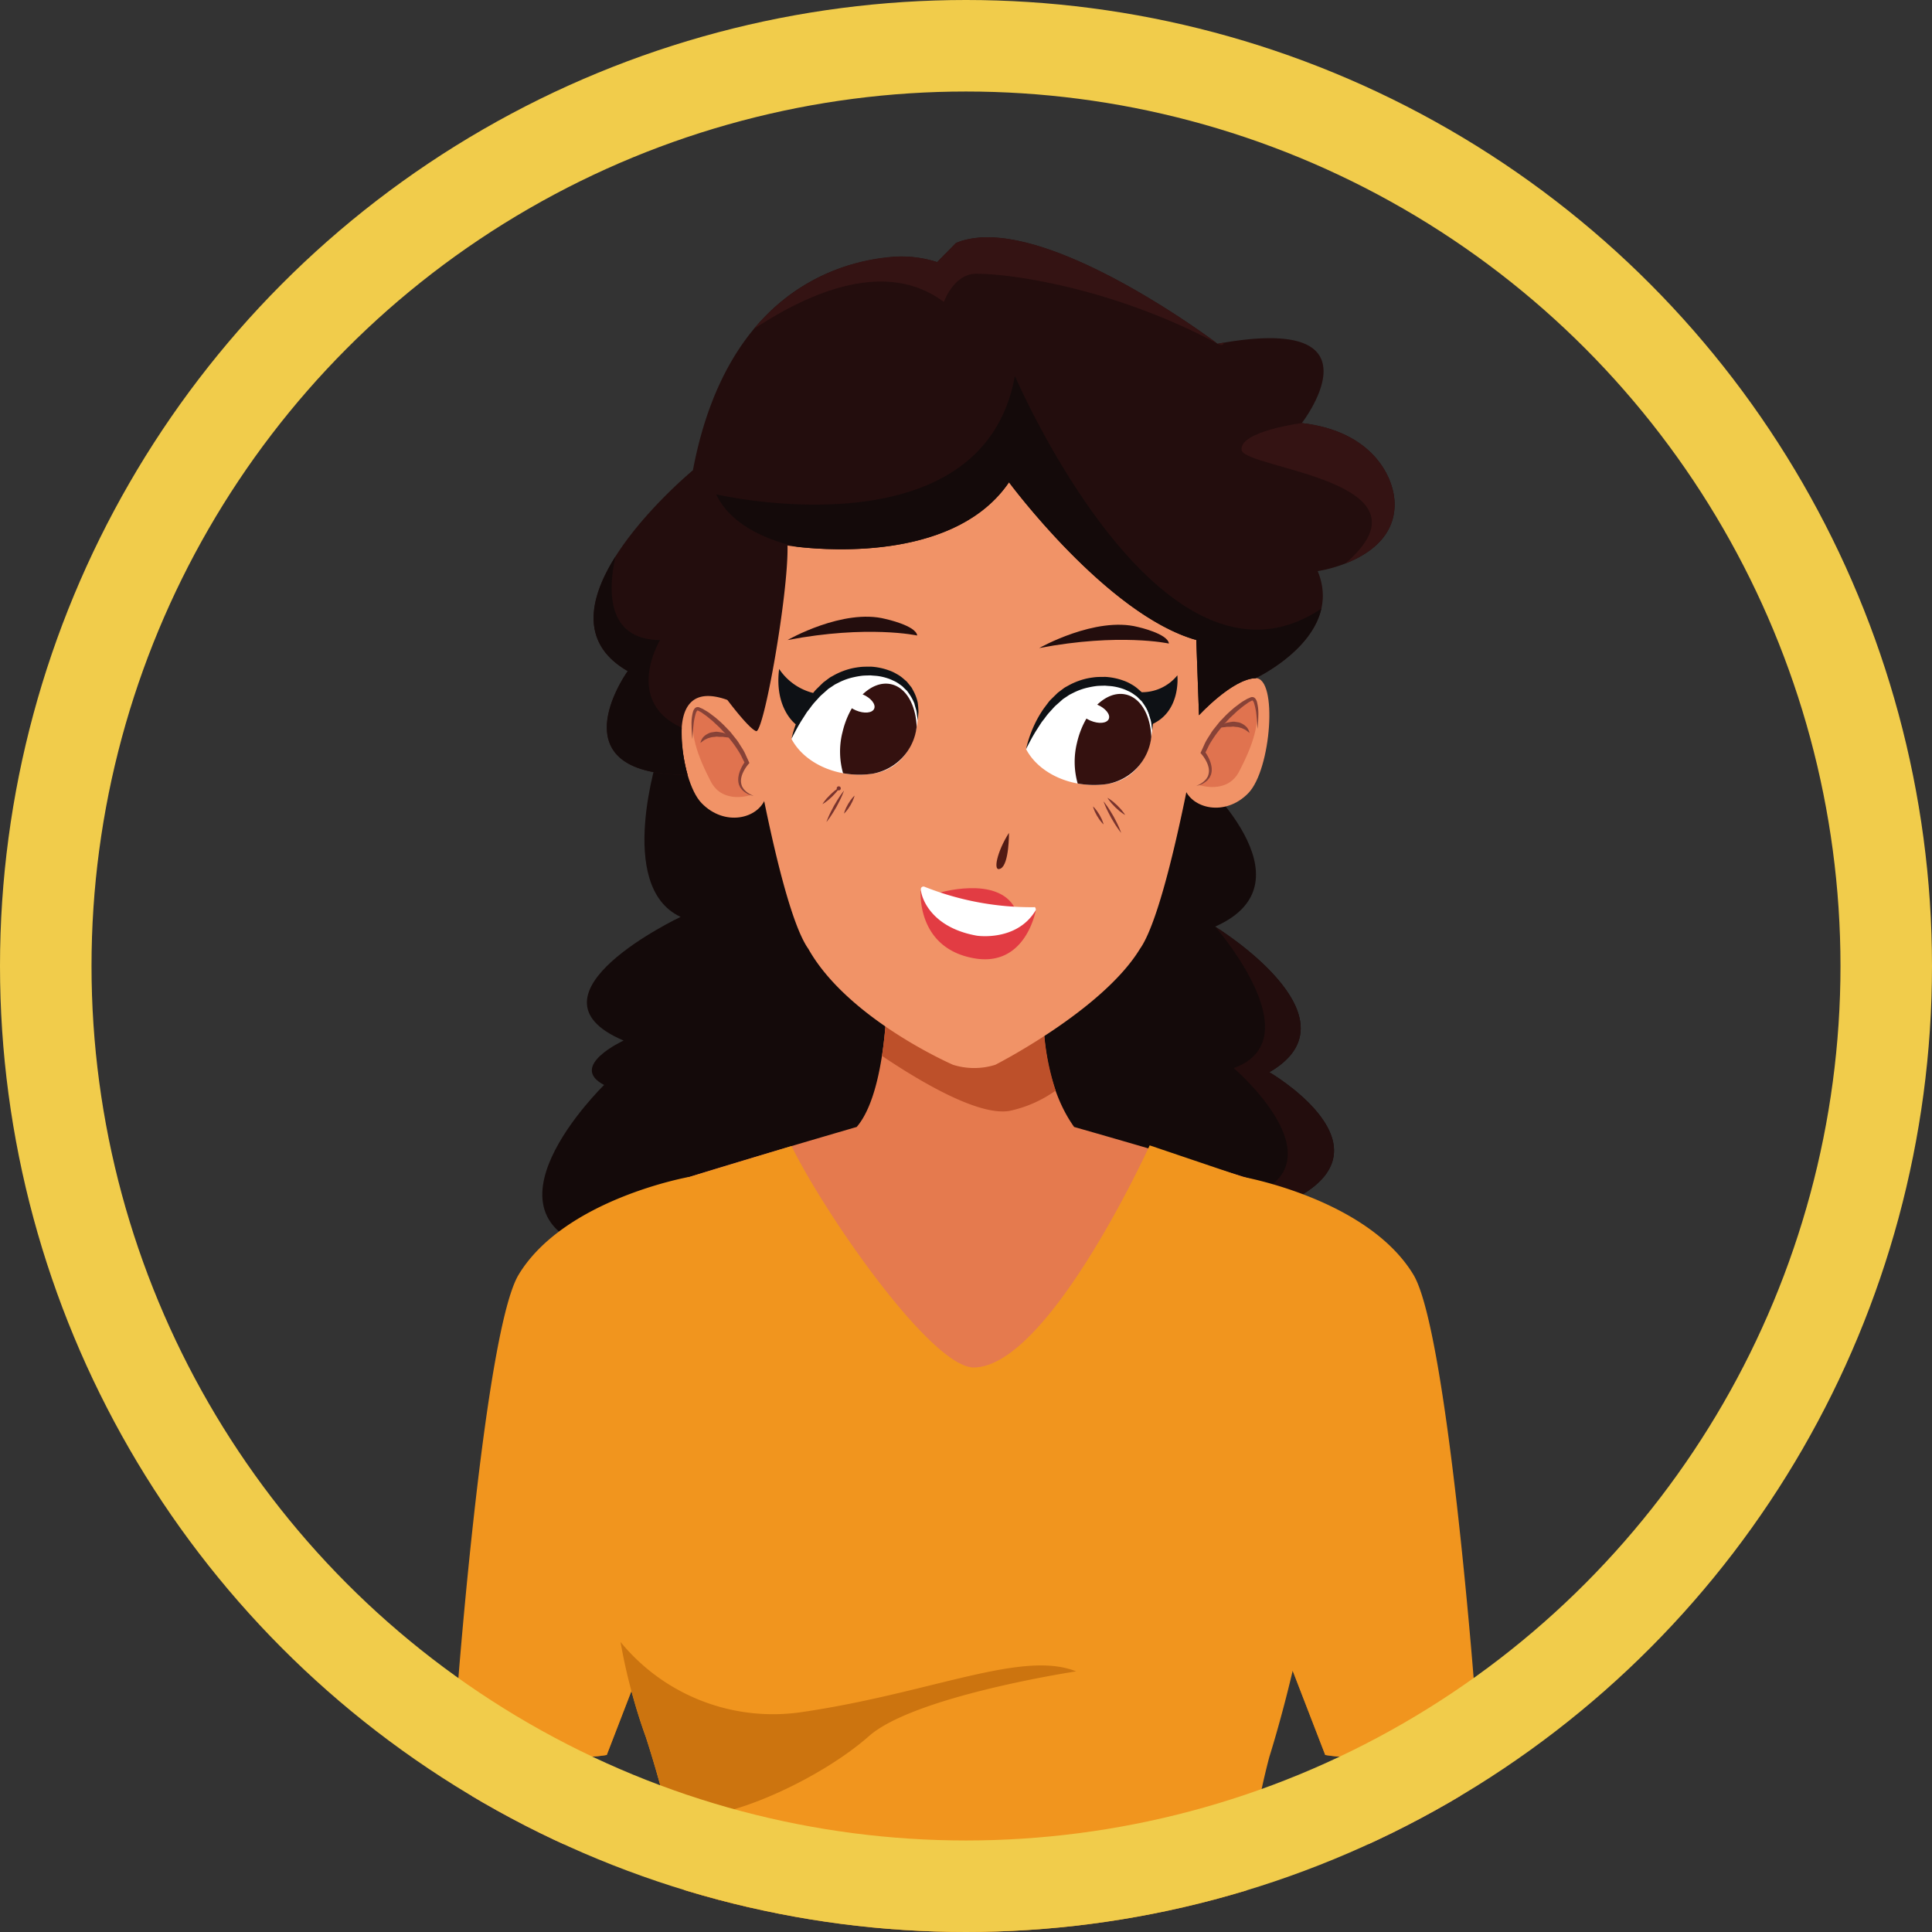 <svg xmlns="http://www.w3.org/2000/svg" xmlns:xlink="http://www.w3.org/1999/xlink" width="190" height="190" viewBox="0 0 190 190">
  <rect x="0" y="0" width="190" height="190" fill="#333333" stroke="none"/>
  <defs>
    <clipPath id="clip-path">
      <circle id="Elipse_5891" data-name="Elipse 5891" cx="95" cy="95" r="95" transform="translate(180 791)" fill="none" stroke="#adc46c" stroke-width="9"/>
    </clipPath>
    <clipPath id="clip-path-2">
      <rect id="Rectángulo_341025" data-name="Rectángulo 341025" width="101.742" height="166.667" fill="none"/>
    </clipPath>
    <clipPath id="clip-path-4">
      <rect id="Rectángulo_341022" data-name="Rectángulo 341022" width="5.71" height="8.628" fill="none"/>
    </clipPath>
    <clipPath id="clip-path-5">
      <rect id="Rectángulo_341023" data-name="Rectángulo 341023" width="5.709" height="8.63" fill="none"/>
    </clipPath>
  </defs>
  <g id="Grupo_971281" data-name="Grupo 971281" transform="translate(7188 10896)">
    <g id="Enmascarar_grupo_927259" data-name="Enmascarar grupo 927259" transform="translate(-7368 -11687)" clip-path="url(#clip-path)">
      <g id="Grupo_965621" data-name="Grupo 965621" transform="translate(224.129 814.333)">
        <g id="Grupo_965398" data-name="Grupo 965398" clip-path="url(#clip-path-2)">
          <g id="Grupo_965397" data-name="Grupo 965397" transform="translate(0 0)">
            <g id="Grupo_965396" data-name="Grupo 965396" clip-path="url(#clip-path-2)">
              <path id="Trazado_730015" data-name="Trazado 730015" d="M144.827,450.748s11.872,10.516,1.852,14.94c0,0,14.612,8.958,5.333,14.319,0,0,11.636,6.758,3.434,11.917s-30.271-5.288-30.271-5.288V452.8Z" transform="translate(-71.309 -397.894)" fill="#140a0a"/>
              <path id="Trazado_730016" data-name="Trazado 730016" d="M127.005,592.07s9.948,8.52,2.632,12.169c-1.06.528-1.611,1.06-1.785,1.585a11.613,11.613,0,0,0,6.09-1.43c8.2-5.16-3.434-11.917-3.434-11.917,9.279-5.361-5.333-14.319-5.333-14.319s9.69,11.06,1.83,13.913" transform="translate(-49.806 -510.363)" fill="#230d0d"/>
              <path id="Trazado_730017" data-name="Trazado 730017" d="M455.893,432.692s-4.3,13.115,2.155,16.1c0,0-16.238,7.666-5.608,12.162,0,0-5.488,2.514-1.916,4.367,0,0-13.816,13.429.207,16.472s32.593,1.245,32.593,1.245l1.546-28.3-5.69-17.656Z" transform="translate(-435.242 -381.955)" fill="#140a0a"/>
              <path id="Trazado_730018" data-name="Trazado 730018" d="M9.176,1102.528c-.2-1.3-.363-2.553-.492-3.739,0,0-5.127-19.05-8.683-28.755l13.07-9.86c2.494,22.121,3.552,32.792,4.7,37.645,0,0,.316,1.6.877,4.708Z" transform="translate(83.096 -935.86)" fill="#f19367"/>
              <path id="Trazado_730019" data-name="Trazado 730019" d="M718.141,1102.528h-9.47c.56-3.108.876-4.708.876-4.708,1.146-4.852,2.206-15.524,4.7-37.645l13.07,9.86c-3.554,9.7-8.683,28.755-8.683,28.755-.129,1.186-.3,2.439-.491,3.739" transform="translate(-708.671 -935.86)" fill="#f19367"/>
              <path id="Trazado_730020" data-name="Trazado 730020" d="M203.264,631.018a5.231,5.231,0,0,0-1.8-2.684c-1.942-1.058-22.893-7.019-22.893-7.019C174.8,616.04,175.6,608.26,175.6,608.26l-7.651-3.481v-.051l-.069.025-.067-.025v.051l-7.647,3.481s-.012,9.612-2.978,13.055c0,0-21.876,6.347-23.815,7.406-.277.15-.563.966-.823,2.3l37.219,19.644Z" transform="translate(-117.066 -533.819)" fill="#e57a4e"/>
              <path id="Trazado_730021" data-name="Trazado 730021" d="M743.416,1178.612c-.409-.6-.7-.965-.7-.965l-11.417-2.761c-.667,5.976-1.2,10.72-1.671,14.472a27.751,27.751,0,0,0,10.307.862c1.041-3.615,2.265-7.763,3.479-11.607" transform="translate(-727.229 -1037.12)" fill="#df7549"/>
              <path id="Trazado_730022" data-name="Trazado 730022" d="M671.614,910.257l8.223-21.3-.084-25.632c-.217-1.1-.374-1.523-.454-1.041-.634,3.888-4.922,5.387-10.907,19.654-5.466,13.036-2.8,26.056-2.294,28.21a14.869,14.869,0,0,0,5.516.11" transform="translate(-656.073 -760.999)" fill="#cc740f"/>
              <path id="Trazado_730023" data-name="Trazado 730023" d="M35.049,1162.544l-11.98,5.093c1.086,3.431,2.178,7.106,3.144,10.436a17.352,17.352,0,0,0,10.365-2.1c-.434-3.633-.929-8.059-1.529-13.425" transform="translate(62.459 -1026.226)" fill="#df7549"/>
              <path id="Trazado_730024" data-name="Trazado 730024" d="M98.217,912.53c.172-7.938-10.625-27.784-10.625-27.784L84.4,891.524l-.056,17.435,8.223,21.3a14.826,14.826,0,0,0,5.645-.137c-.028-1.806-.146-10.516.006-17.593" transform="translate(-6.367 -781.002)" fill="#cc740f"/>
              <path id="Trazado_730025" data-name="Trazado 730025" d="M358.671,614.323c3.542,2.392,9.52,6,12.6,5.4a12.168,12.168,0,0,0,4.48-1.987,24.555,24.555,0,0,1-1.146-9.475l-7.651-3.481v-.051l-.069.025-.067-.025v.051l-7.647,3.481a45.054,45.054,0,0,1-.5,6.063" transform="translate(-316.063 -533.819)" fill="#bd502a"/>
              <path id="Trazado_730026" data-name="Trazado 730026" d="M92.806,821.6l-3.2-8.279c-1.168,4.951-2.3,8.485-2.3,8.485a75.308,75.308,0,0,0-2.434,17.2H30.4a113.882,113.882,0,0,0-4.4-19.15c-.549-1.511-1.016-3.03-1.423-4.55L22.149,821.6a14.474,14.474,0,0,1-14.665-6.616s2.677-35.126,6-40.616c4.5-7.44,16.775-9.615,16.775-9.615v.014l10.06-3.046c3.434,6.956,13.835,21.848,17.96,21.775,7.39-.133,17.263-21.844,17.263-21.844l9.161,3.1s12.277,2.174,16.775,9.615c3.32,5.49,6,40.616,6,40.616A14.474,14.474,0,0,1,92.806,821.6" transform="translate(-6.608 -672.345)" fill="#f1951e"/>
              <path id="Trazado_730027" data-name="Trazado 730027" d="M180.362,373.995s2.372-4.165,6.071-4.223c2.2-.034,1.546,8.98-.716,11.309s-5.554,1.552-6.287-.508Z" transform="translate(-107.083 -326.412)" fill="#f19367"/>
              <g id="Grupo_965392" data-name="Grupo 965392" transform="translate(73.785 45.439)" opacity="0.4">
                <g id="Grupo_965391" data-name="Grupo 965391" transform="translate(0)">
                  <g id="Grupo_965390" data-name="Grupo 965390" clip-path="url(#clip-path-4)">
                    <path id="Trazado_730028" data-name="Trazado 730028" d="M189.728,395.931s2.761.97,3.952-1.331,2.346-5.064,1.423-7.094c0,0-2.546.593-4.9,5.345,0,0,1.724,2.14-.478,3.081" transform="translate(-189.728 -387.506)" fill="#c6442b"/>
                  </g>
                </g>
              </g>
              <path id="Trazado_730029" data-name="Trazado 730029" d="M194.7,388.713a11.756,11.756,0,0,0,.081-1.308,4.6,4.6,0,0,0-.138-1.332.883.883,0,0,0-.185-.348.394.394,0,0,0-.244-.121.441.441,0,0,0-.239.049l-.3.131-.3.176a4.355,4.355,0,0,0-.561.383c-.174.136-.361.26-.522.411a10.326,10.326,0,0,0-.964.912c-.149.163-.316.311-.451.488l-.414.521a4.074,4.074,0,0,0-.384.543l-.357.564a5,5,0,0,0-.3.6l-.279.608-.051.112.086.1a3.594,3.594,0,0,1,.533.819,2.3,2.3,0,0,1,.163.458,1.359,1.359,0,0,1,.04.236,1.4,1.4,0,0,1,.005.237,1.606,1.606,0,0,1-.109.459l-.125.207a1.255,1.255,0,0,1-.162.185,2.151,2.151,0,0,1-.395.313c-.147.086-.3.16-.457.241.163-.056.333-.1.5-.168a2.272,2.272,0,0,0,.454-.278,1.415,1.415,0,0,0,.2-.182l.171-.219.12-.255a1.883,1.883,0,0,0,.065-.275,1.641,1.641,0,0,0,.015-.281,1.612,1.612,0,0,0-.026-.278,2.593,2.593,0,0,0-.145-.531,3.916,3.916,0,0,0-.529-.956l.035.211.287-.567a4.615,4.615,0,0,1,.3-.558,12.072,12.072,0,0,1,.725-1.048l.4-.5c.127-.171.287-.315.428-.475s.286-.318.444-.462l.468-.437c.151-.153.324-.276.487-.414a6.108,6.108,0,0,1,.5-.38l.25-.18.289-.153c.094-.048.058-.039.114-.015a.592.592,0,0,1,.129.217,5.887,5.887,0,0,1,.244,1.241c.048.43.072.864.1,1.3" transform="translate(-115.16 -340.385)" fill="#874237"/>
              <path id="Trazado_730030" data-name="Trazado 730030" d="M199.235,407.383a.509.509,0,0,0-.033-.152,1.3,1.3,0,0,0-.2-.375,1.761,1.761,0,0,0-.8-.507l-.352-.054a.965.965,0,0,0-.349,0c-.113.012-.223.038-.329.057a1.036,1.036,0,0,0-.3.081c-.089.039-.171.081-.246.121a2.972,2.972,0,0,0-.474.3,3.613,3.613,0,0,0,.551-.025c.079-.009.163-.018.25-.035a1.712,1.712,0,0,1,.275-.01c.094,0,.191,0,.288-.011a.712.712,0,0,1,.288.012l.285.026a1.978,1.978,0,0,1,.262.069.918.918,0,0,1,.243.084c.072.039.148.069.216.1a3.72,3.72,0,0,1,.3.216.914.914,0,0,1,.117.1" transform="translate(-120.494 -358.64)" fill="#874237"/>
              <path id="Trazado_730031" data-name="Trazado 730031" d="M253.057,193.17s10.558-5.367,14.225-11.4c3.017-4.231,6.569-25.8,6.933-29.154.011-.112.026-.222.037-.334s.017-.164.017-.164l0,0c.061-.694.1-1.392.1-2.1a23.389,23.389,0,0,0-46.777,0,23.642,23.642,0,0,0,.133,2.486h0s3.645,24.628,6.948,29.263c3.884,6.913,14.224,11.4,14.224,11.4a6.942,6.942,0,0,0,4.17,0" transform="translate(-199.306 -111.786)" fill="#f19367"/>
              <path id="Trazado_730032" data-name="Trazado 730032" d="M609.361,382.389s-2.374-4.168-6.071-4.225c-2.2-.034-1.546,8.982.714,11.31s5.557,1.552,6.288-.51Z" transform="translate(-579.132 -333.821)" fill="#f19367"/>
              <g id="Grupo_965395" data-name="Grupo 965395" transform="translate(24.013 46.423)" opacity="0.4">
                <g id="Grupo_965394" data-name="Grupo 965394" transform="translate(0)">
                  <g id="Grupo_965393" data-name="Grupo 965393" clip-path="url(#clip-path-5)">
                    <path id="Trazado_730033" data-name="Trazado 730033" d="M619.914,404.323s-2.759.97-3.95-1.332-2.348-5.064-1.423-7.1c0,0,2.546.594,4.9,5.345,0,0-1.724,2.142.475,3.083" transform="translate(-614.206 -395.896)" fill="#c6442b"/>
                  </g>
                </g>
              </g>
              <path id="Trazado_730034" data-name="Trazado 730034" d="M611.991,397.11c.024-.436.049-.87.1-1.3a5.883,5.883,0,0,1,.244-1.241.607.607,0,0,1,.129-.217c.055-.024.023-.032.114.015l.289.153.249.18a6.217,6.217,0,0,1,.5.38c.163.138.336.261.487.414l.468.438c.158.144.3.308.444.462s.3.3.429.475l.4.5a11.989,11.989,0,0,1,.725,1.047,4.577,4.577,0,0,1,.3.558l.288.567.035-.211a3.923,3.923,0,0,0-.528.957,2.6,2.6,0,0,0-.145.531,1.587,1.587,0,0,0-.026.278,1.669,1.669,0,0,0,.015.281,1.9,1.9,0,0,0,.065.275l.12.255.171.22a1.429,1.429,0,0,0,.2.182,2.283,2.283,0,0,0,.454.278c.163.066.333.112.5.168-.154-.082-.31-.156-.457-.241a2.166,2.166,0,0,1-.4-.313,1.272,1.272,0,0,1-.162-.185l-.125-.207a1.613,1.613,0,0,1-.108-.459,1.4,1.4,0,0,1,.005-.237,1.313,1.313,0,0,1,.04-.236,2.258,2.258,0,0,1,.163-.458,3.607,3.607,0,0,1,.533-.819l.086-.1-.051-.112-.279-.608a5.065,5.065,0,0,0-.3-.6l-.357-.564a4.046,4.046,0,0,0-.385-.543l-.414-.521c-.135-.177-.3-.324-.451-.487a10.32,10.32,0,0,0-.964-.912c-.161-.151-.348-.275-.522-.411a4.281,4.281,0,0,0-.561-.383l-.3-.177-.3-.131a.437.437,0,0,0-.24-.049.4.4,0,0,0-.243.121.888.888,0,0,0-.185.348,4.565,4.565,0,0,0-.138,1.332,11.608,11.608,0,0,0,.08,1.309" transform="translate(-588.022 -347.797)" fill="#874237"/>
              <path id="Trazado_730035" data-name="Trazado 730035" d="M630.2,415.786a.894.894,0,0,1,.117-.1,3.625,3.625,0,0,1,.3-.216c.069-.032.145-.062.216-.1a.925.925,0,0,1,.243-.083,1.926,1.926,0,0,1,.262-.069l.284-.026a.711.711,0,0,1,.288-.011c.1.011.194.007.288.011a1.64,1.64,0,0,1,.275.01c.087.017.171.026.25.035a3.634,3.634,0,0,0,.551.025,2.99,2.99,0,0,0-.473-.3c-.075-.04-.157-.082-.246-.121a1.034,1.034,0,0,0-.3-.081c-.106-.018-.216-.045-.329-.056a.956.956,0,0,0-.348,0l-.351.054a1.425,1.425,0,0,0-.322.132,1.44,1.44,0,0,0-.48.374,1.313,1.313,0,0,0-.2.375.508.508,0,0,0-.033.152" transform="translate(-605.429 -366.06)" fill="#874237"/>
              <path id="Trazado_730036" data-name="Trazado 730036" d="M399,499.537s.03,3.061-.813,3.505-.346-1.718.813-3.505" transform="translate(-343.903 -440.962)" fill="#521b14"/>
              <path id="Trazado_730037" data-name="Trazado 730037" d="M277.639,379.072a12.39,12.39,0,0,1,3.367-5.233c3.32-2.693,9.346-1.644,9.027,3.4,0,0-.23,4.651-4.438,5.262-3.406.492-6.694-1.019-7.956-3.432" transform="translate(-220.859 -328.731)" fill="#fff"/>
              <path id="Trazado_730038" data-name="Trazado 730038" d="M277.07,375.879s.122-.268.362-.714c.116-.226.267-.494.446-.8s.4-.631.626-.993c.112-.182.26-.351.4-.536a6.1,6.1,0,0,1,.437-.555l.5-.551c.175-.18.376-.338.565-.514l.291-.26.327-.217c.116-.075.235-.163.351-.228l.343-.173a6.086,6.086,0,0,1,1.512-.533,7.913,7.913,0,0,1,.8-.137c.269-.026.539-.022.806-.034.264.031.531.034.788.073a5.393,5.393,0,0,1,.75.17,4.219,4.219,0,0,1,.69.268,2.87,2.87,0,0,1,.613.351l.279.2c.084.074.155.157.235.231l.232.224c.069.079.122.169.182.251a4.932,4.932,0,0,1,.543.987c.078.33.189.618.225.865l.1.792s.034-.286.077-.805a7.763,7.763,0,0,0-.073-.942,4.42,4.42,0,0,0-.439-1.169c-.057-.1-.107-.211-.174-.312l-.231-.291c-.079-.1-.159-.2-.249-.3l-.3-.259a3.535,3.535,0,0,0-.677-.475,4.082,4.082,0,0,0-.782-.362,6.277,6.277,0,0,0-1.754-.359c-.3.005-.612,0-.919.021a8.465,8.465,0,0,0-.915.14,6.941,6.941,0,0,0-1.734.649l-.411.227c-.125.081-.23.168-.344.251l-.355.267-.309.3c-.2.206-.415.39-.583.6l-.479.637a10.735,10.735,0,0,0-.746,1.235,11.8,11.8,0,0,0-.8,1.982,7.32,7.32,0,0,0-.2.781" transform="translate(-220.29 -325.538)" fill="#0e1115"/>
              <path id="Trazado_730039" data-name="Trazado 730039" d="M278.633,387.851c.69-3.092,2.843-5.245,4.806-4.806,1.479.329,2.43,2.034,2.516,4.177a5.294,5.294,0,0,1-4.359,4.631,9.052,9.052,0,0,1-2.882-.054,7.821,7.821,0,0,1-.082-3.948" transform="translate(-216.86 -338.079)" fill="#34110f"/>
              <path id="Trazado_730040" data-name="Trazado 730040" d="M313.826,390.533c-.183.435.322,1.067,1.131,1.41s1.61.27,1.8-.166-.323-1.064-1.131-1.407-1.611-.271-1.8.163" transform="translate(-251.845 -344.404)" fill="#fff"/>
              <path id="Trazado_730041" data-name="Trazado 730041" d="M474.362,370.446a12.414,12.414,0,0,1,3.37-5.234c3.32-2.693,9.343-1.644,9.029,3.4,0,0-.23,4.654-4.443,5.261-3.4.492-6.691-1.017-7.956-3.43" transform="translate(-440.654 -321.115)" fill="#fff"/>
              <path id="Trazado_730042" data-name="Trazado 730042" d="M473.8,367.253s.122-.268.363-.714c.116-.226.267-.494.446-.8s.4-.63.626-.993c.112-.182.26-.35.4-.536a6.137,6.137,0,0,1,.437-.555l.5-.551c.175-.18.376-.338.565-.514l.291-.26.327-.216c.116-.075.235-.163.351-.229l.343-.174a6.091,6.091,0,0,1,1.512-.532,7.9,7.9,0,0,1,.8-.137c.269-.026.539-.022.806-.034.264.031.531.034.788.073a5.357,5.357,0,0,1,.75.17,4.216,4.216,0,0,1,.69.268,2.866,2.866,0,0,1,.613.352l.28.2c.083.074.156.157.235.231l.232.225c.069.08.122.169.182.251a4.925,4.925,0,0,1,.544.987c.078.33.189.618.225.865l.1.792s.033-.286.077-.806a7.914,7.914,0,0,0-.073-.942,4.433,4.433,0,0,0-.44-1.169c-.057-.1-.107-.211-.174-.312l-.231-.29c-.08-.1-.16-.2-.249-.3l-.3-.258a3.505,3.505,0,0,0-.677-.475,4.1,4.1,0,0,0-.782-.362,6.283,6.283,0,0,0-1.754-.359c-.3.005-.612,0-.919.022a8.337,8.337,0,0,0-.915.14,6.9,6.9,0,0,0-1.734.65l-.412.227c-.125.081-.23.168-.345.251l-.355.267-.309.3c-.2.206-.414.39-.583.6l-.479.637a10.723,10.723,0,0,0-.746,1.235,11.852,11.852,0,0,0-.8,1.982,7.39,7.39,0,0,0-.2.781" transform="translate(-440.088 -317.922)" fill="#0e1115"/>
              <path id="Trazado_730043" data-name="Trazado 730043" d="M475.39,379.232c.69-3.094,2.841-5.244,4.8-4.806,1.477.328,2.43,2.034,2.514,4.176a5.283,5.283,0,0,1-4.359,4.63,9.032,9.032,0,0,1-2.879-.053,7.8,7.8,0,0,1-.08-3.947" transform="translate(-436.685 -330.471)" fill="#34110f"/>
              <path id="Trazado_730044" data-name="Trazado 730044" d="M510.573,381.913c-.187.434.32,1.064,1.127,1.408s1.615.271,1.8-.163-.321-1.067-1.127-1.409-1.615-.27-1.8.164" transform="translate(-471.659 -336.794)" fill="#fff"/>
              <path id="Trazado_730045" data-name="Trazado 730045" d="M539.42,462.766a3.217,3.217,0,0,0,.324-.21c.089-.071.2-.145.307-.24l.331-.3.307-.322c.1-.1.176-.212.25-.3a.2.2,0,1,0-.1-.108c-.089.071-.2.145-.307.24l-.331.3-.307.322c-.1.1-.177.212-.25.3a3.189,3.189,0,0,0-.22.316" transform="translate(-502.669 -407.016)" fill="#79332d"/>
              <path id="Trazado_730046" data-name="Trazado 730046" d="M537.869,464.088s-.145.172-.336.447c-.091.14-.207.3-.313.476l-.334.559-.3.576c-.1.183-.171.365-.242.515-.135.306-.206.52-.206.52s.146-.172.336-.447c.091-.14.208-.3.313-.476l.334-.56.3-.576c.1-.184.171-.365.242-.515.134-.306.206-.52.206-.52" transform="translate(-498.994 -409.67)" fill="#79332d"/>
              <path id="Trazado_730047" data-name="Trazado 730047" d="M528.318,468.271a2.367,2.367,0,0,0-.227.239c-.058.078-.136.162-.2.263l-.206.316-.176.334c-.057.106-.092.216-.131.3a2.321,2.321,0,0,0-.1.315,2.345,2.345,0,0,0,.227-.239c.058-.078.137-.162.2-.263l.206-.317.175-.334c.056-.107.092-.216.131-.3a2.353,2.353,0,0,0,.1-.315" transform="translate(-488.404 -413.362)" fill="#79332d"/>
              <path id="Trazado_730048" data-name="Trazado 730048" d="M302.078,471.852a3.247,3.247,0,0,0-.22-.317c-.074-.087-.153-.2-.251-.3l-.307-.322-.332-.3c-.105-.1-.218-.17-.307-.24a3.128,3.128,0,0,0-.324-.209,3.164,3.164,0,0,0,.22.317c.074.086.152.2.251.3l.307.322.333.3c.105.1.218.169.307.24a3.177,3.177,0,0,0,.324.209" transform="translate(-235.553 -415.037)" fill="#79332d"/>
              <path id="Trazado_730049" data-name="Trazado 730049" d="M303.691,473.177s.071.214.205.52c.072.15.145.331.242.515l.3.576.333.559c.105.179.222.335.312.475.19.274.336.446.336.446s-.071-.214-.2-.52c-.072-.15-.145-.332-.242-.515l-.3-.576-.334-.559c-.106-.179-.222-.336-.312-.475-.19-.274-.336-.447-.336-.447" transform="translate(-239.291 -417.693)" fill="#79332d"/>
              <path id="Trazado_730050" data-name="Trazado 730050" d="M318.455,477.349a2.348,2.348,0,0,0,.1.315c.039.089.075.2.131.3l.175.334.206.316c.065.1.144.186.2.263a2.345,2.345,0,0,0,.227.239,2.329,2.329,0,0,0-.1-.315c-.039-.089-.074-.2-.131-.3l-.176-.334-.206-.316c-.065-.1-.143-.186-.2-.263a2.351,2.351,0,0,0-.227-.239" transform="translate(-255.093 -421.375)" fill="#79332d"/>
              <path id="Trazado_730051" data-name="Trazado 730051" d="M474.758,320.5s5.475-3.146,9.644-2.071c0,0,3,.65,3.109,1.626,0,0-4.86-1.064-12.754.445" transform="translate(-441.439 -280.889)" fill="#230d0d"/>
              <path id="Trazado_730052" data-name="Trazado 730052" d="M263.656,327.3s5.541-3.143,9.711-2.07c0,0,2.935.651,3.043,1.627,0,0-4.86-1.063-12.754.443" transform="translate(-205.584 -286.901)" fill="#230d0d"/>
              <path id="Trazado_730053" data-name="Trazado 730053" d="M560.4,367.51s-2.15-1.544-1.654-5.458a5.678,5.678,0,0,0,3.736,2.446Z" transform="translate(-526.252 -319.598)" fill="#0e1115"/>
              <path id="Trazado_730054" data-name="Trazado 730054" d="M256.413,369.062a4.477,4.477,0,0,0,3.671-1.656s.385,3.507-2.471,4.8a23.724,23.724,0,0,0-1.2-3.141" transform="translate(-188.426 -324.324)" fill="#0e1115"/>
              <path id="Trazado_730055" data-name="Trazado 730055" d="M375.277,547.98s-.464,5.643,5.253,6.654c5.112.905,6.071-4.748,6.071-4.748a14.9,14.9,0,0,1-4.565.868,25.233,25.233,0,0,1-6.758-2.774" transform="translate(-328.862 -483.725)" fill="#e23c43"/>
              <path id="Trazado_730056" data-name="Trazado 730056" d="M392.82,546.391s5.86-1.8,7.6,1.464c0,0-2.716.305-7.6-1.464" transform="translate(-344.739 -481.885)" fill="#e23c43"/>
              <path id="Trazado_730057" data-name="Trazado 730057" d="M386.376,546.574a28.463,28.463,0,0,1-10.737-2.006.267.267,0,0,0-.35.116c-.153.219.439,3.8,5.486,4.691,0,0,3.95.613,5.8-2.523,0,0,0-.355-.2-.277" transform="translate(-328.835 -480.689)" fill="#fff"/>
              <path id="Trazado_730058" data-name="Trazado 730058" d="M348.336,1195.314a79.275,79.275,0,0,1,7.456,11.323h-7.424a113.867,113.867,0,0,0-4.4-19.15,56.382,56.382,0,0,1-2.5-9.374,19.378,19.378,0,0,0,17.927,6.881c12.588-1.854,21.588-6.124,26.878-3.989,0,0-15.876,2.4-20.375,6.369s-12.9,7.939-17.562,7.939" transform="translate(-324.572 -1039.969)" fill="#cc740f"/>
              <path id="Trazado_730059" data-name="Trazado 730059" d="M87.489,45.476s2.1,2.82,2.841,3.088,3.186-13.491,3.09-18.254c0,0,15.743,2.646,21.781-6.219,0,0,9.625,13.028,18.418,15.512l.267,7.4s3.269-3.569,5.565-3.646c0,0,8.778-4.1,6.107-10.531,0,0,7.6-1.058,7.567-6.607-.015-2.561-2.116-7.152-9.13-7.948,0,0,8.466-10.892-8.281-7.8,0,0-17.59-13.319-25.725-9.91l-1.854,1.882a11.47,11.47,0,0,0-4.275-.527c-1.854.264-15.913.749-19.745,20.992,0,0-16.723,13.835-6.406,19.752,0,0-7.407,10.256,5.877,10.2,0,0-2.834-9.77,3.9-7.371" transform="translate(-60.101 0.005)" fill="#230d0d"/>
              <path id="Trazado_730060" data-name="Trazado 730060" d="M242.727.554l-1.854,1.882a11.471,11.471,0,0,0-4.275-.527,19.7,19.7,0,0,0-13.762,7.118c5.757-3.811,13.145-6.834,18.7-2.665,0,0,.968-2.778,3.18-2.778,3.8,0,13.872,1.576,23.732,6.88,0,0-17.59-13.319-25.725-9.91" transform="translate(-192.84 0.004)" fill="#341313"/>
              <path id="Trazado_730061" data-name="Trazado 730061" d="M217.555,88.453c.385.206.581.151.619-.108-.2.034-.408.068-.619.108" transform="translate(-141.943 -77.985)" fill="#341313"/>
              <path id="Trazado_730062" data-name="Trazado 730062" d="M670.75,279s-7.407,10.256,5.877,10.2a15.78,15.78,0,0,1-.57-4.626c-5.757-2.622-2.131-8.619-2.131-8.619-5.075-.06-5.187-4.5-4.393-8.212-2.519,4-3.6,8.5,1.217,11.262" transform="translate(-653.142 -236.34)" fill="#140a0a"/>
              <path id="Trazado_730063" data-name="Trazado 730063" d="M183.313,149.718s3.269-3.568,5.565-3.646c0,0,5.5-2.572,6.464-6.834-15.8,10.567-30.133-22.881-30.133-22.881C162,134.086,135.835,128,135.835,128c1.914,4.114,7.954,5.148,8.016,5.16,3.561.406,15.657,1.164,20.777-6.352,0,0,9.625,13.028,18.418,15.512Z" transform="translate(-109.528 -102.713)" fill="#140a0a"/>
              <path id="Trazado_730064" data-name="Trazado 730064" d="M89.4,163.78c-.015-2.561-2.116-7.152-9.13-7.948,0,0-6.148.8-5.918,2.647s19.676,2.994,10.217,11.155c2.176-.846,4.851-2.558,4.832-5.854" transform="translate(3.623 -137.559)" fill="#341313"/>
            </g>
          </g>
        </g>
      </g>
    </g>
    <g id="Elipse_5892" data-name="Elipse 5892" transform="translate(-7188 -10896)" fill="none" stroke="#f1cc4b" stroke-width="9">
      <circle cx="95" cy="95" r="95" stroke="none"/>
      <circle cx="95" cy="95" r="90.5" fill="none"/>
    </g>
  </g>
</svg>
